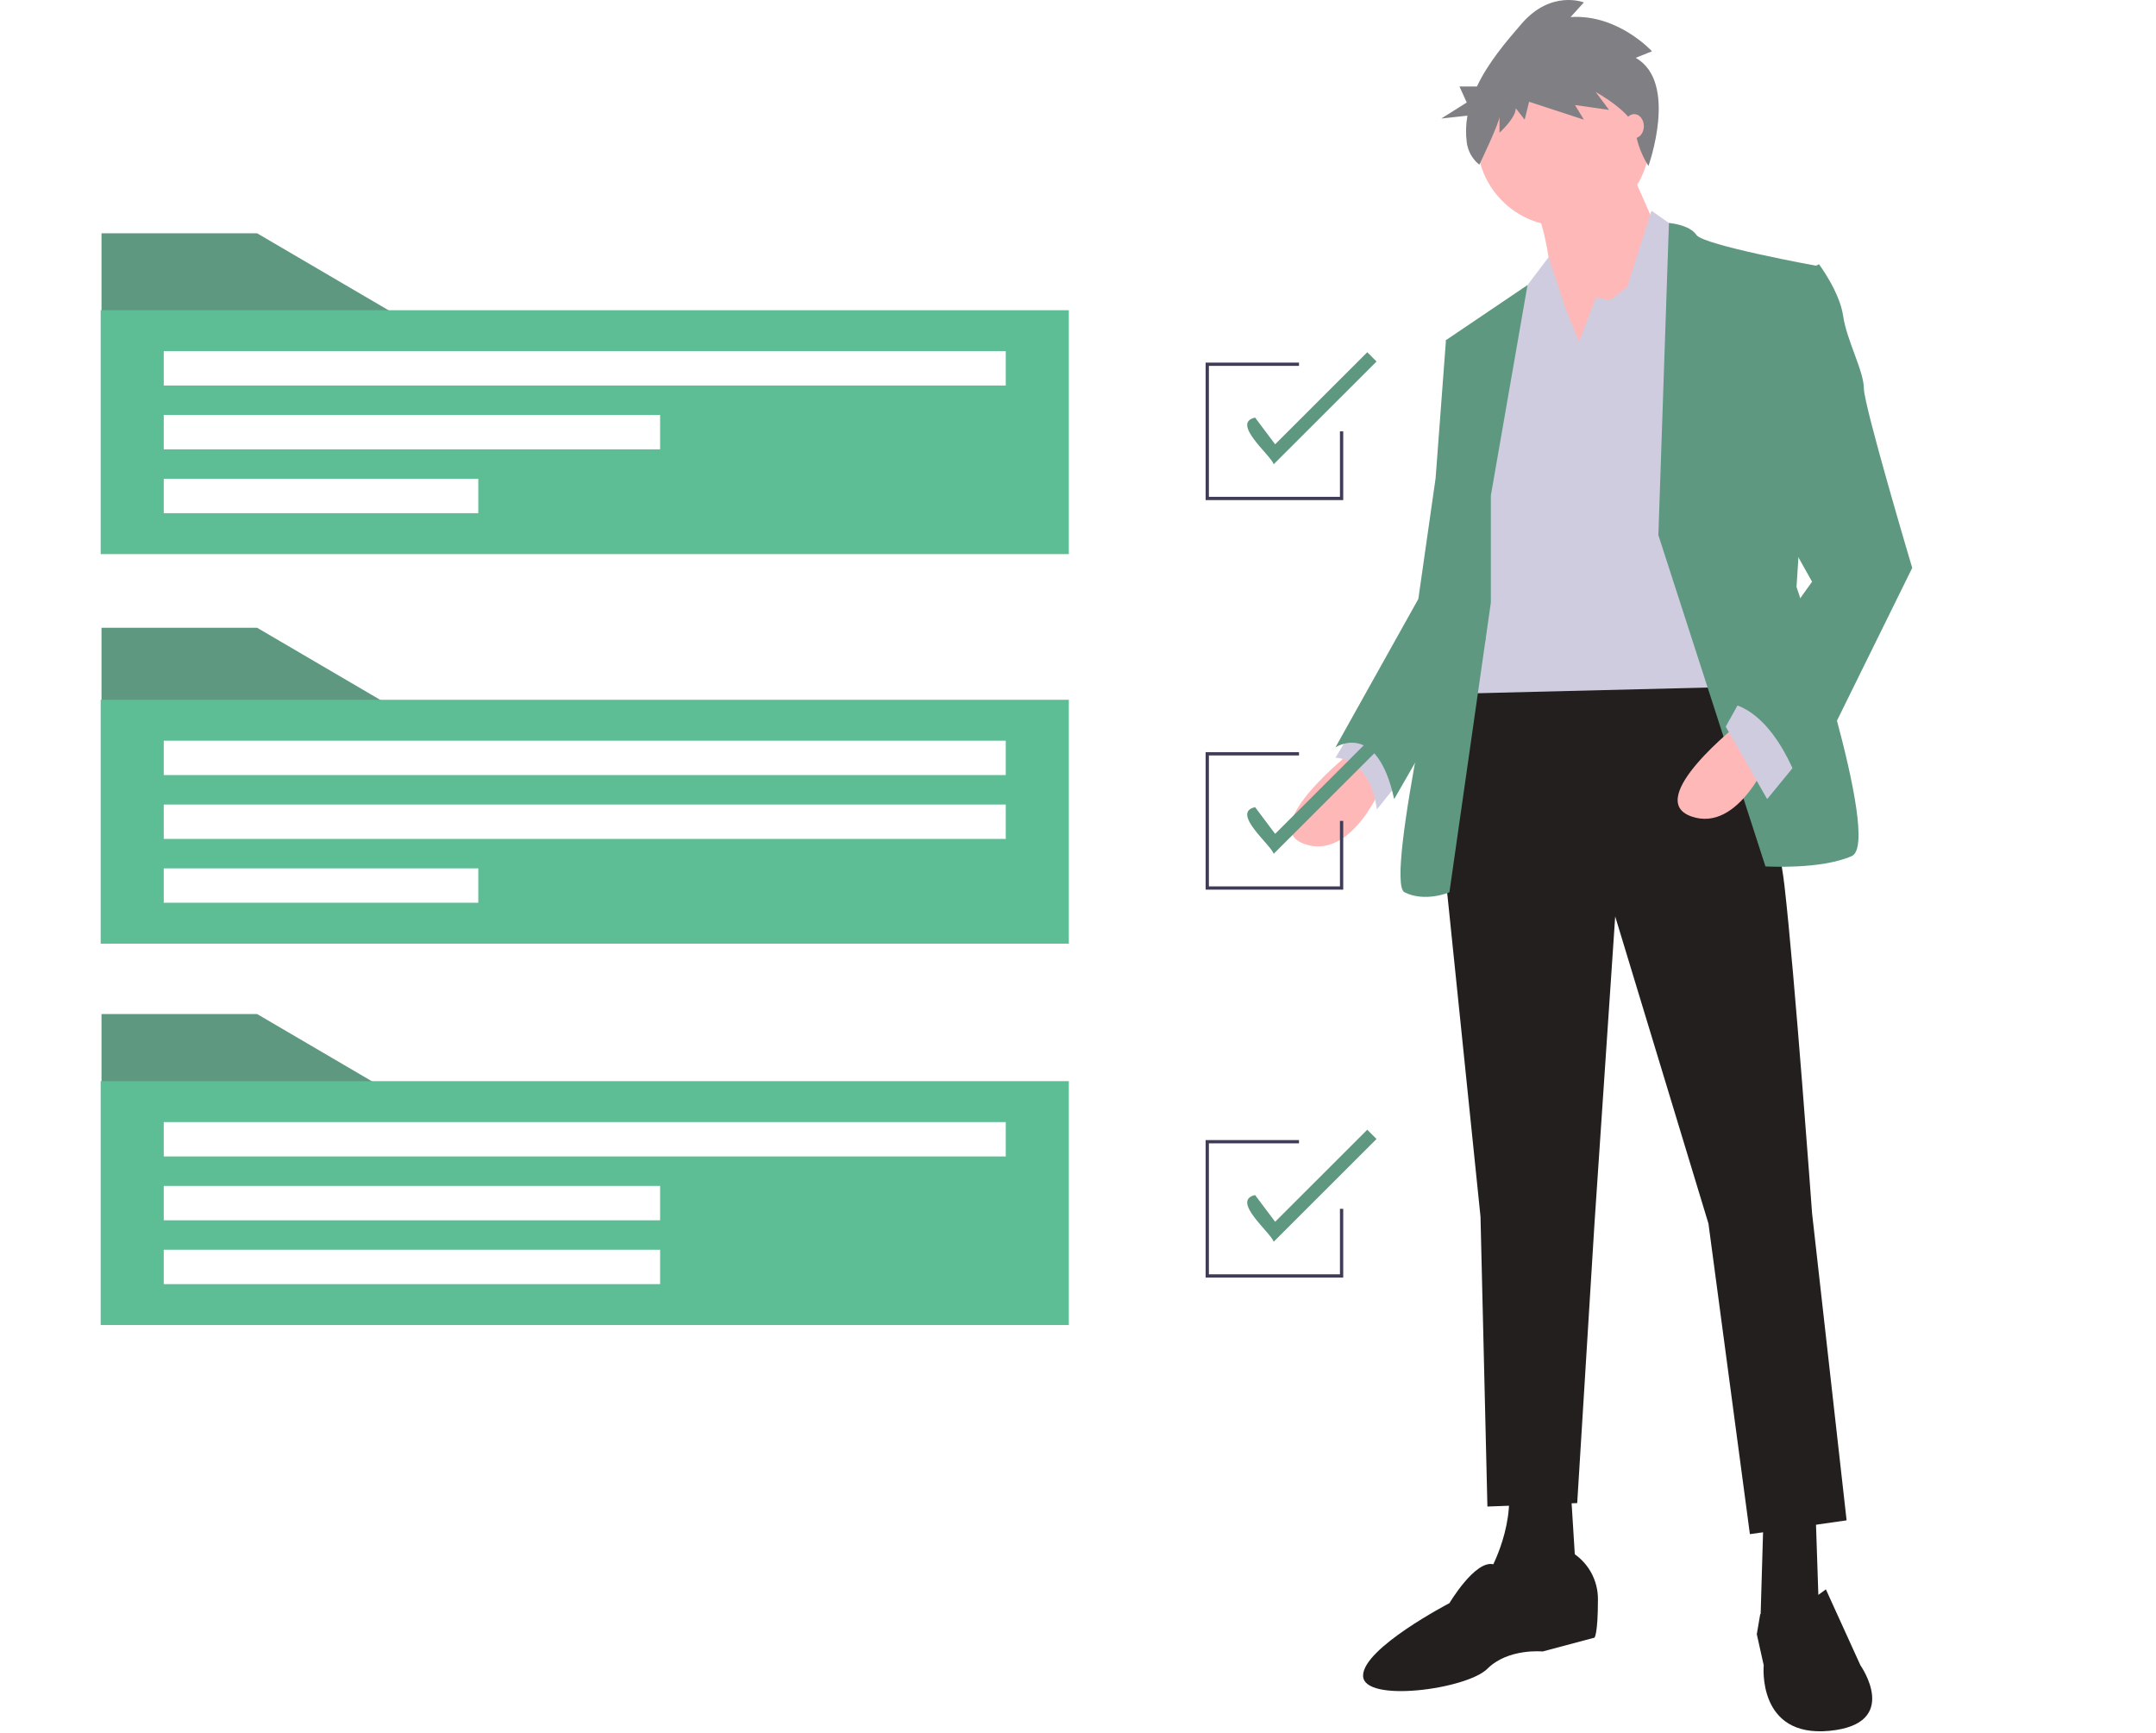 
<svg width="443" height="356" viewBox="0 0 443 356" fill="none" xmlns="http://www.w3.org/2000/svg">
<g clip-path="url(#clip0)">
<path d="M277.947 154.23C277.947 154.23 258.076 169.825 268.012 173.37C277.947 176.914 284.334 160.61 284.334 160.61L277.947 154.23Z" fill="#FFB8B8"/>
<path d="M278.657 148.559L274.399 155.648C274.399 155.648 281.495 155.648 282.915 166.281L288.592 159.192L278.657 148.559Z" fill="#CFCCE0"/>
<path d="M373.04 310.184L373.75 331.451L365.234 336.413L361.686 334.286L362.396 310.184H373.04Z" fill="#231F1E"/>
<path d="M322.655 304.513L324.074 327.197L304.204 335.704L305.623 323.653C305.623 323.653 311.301 314.438 309.881 304.513H322.655Z" fill="#231F1E"/>
<path d="M353.17 133.672C353.17 133.672 364.525 163.445 366.653 181.876C368.782 200.307 372.331 249.22 372.331 249.22L379.427 312.311L359.557 315.146L351.041 251.347L331.88 188.256L327.623 251.347L324.074 308.766L305.623 309.475L304.204 249.929L296.398 174.079L300.656 137.926L353.17 133.672Z" fill="#231F1E"/>
<path d="M363.815 332.868C363.815 332.868 364.979 320.963 373.622 327.624L375.169 326.488L382.266 342.084C382.266 342.084 390.782 354.135 375.879 355.553C360.976 356.97 362.396 342.084 362.396 342.084L360.976 335.704L361.686 331.526L363.815 332.868Z" fill="#231F1E"/>
<path d="M322.655 318.691C324.402 319.688 325.849 321.135 326.848 322.88C327.846 324.625 328.359 326.605 328.332 328.615C328.332 335.704 327.623 336.413 327.623 336.413L316.978 339.248C316.978 339.248 309.881 338.539 305.623 342.793C301.365 347.046 280.076 349.882 280.076 344.21C280.076 338.539 297.817 329.324 297.817 329.324C297.817 329.324 303.086 320.436 306.838 321.335C310.591 322.235 312.01 323.653 312.01 324.362C312.01 325.071 309.881 330.033 309.881 330.033C309.881 330.033 321.945 327.197 322.655 318.691Z" fill="#231F1E"/>
<path d="M321.236 46.48C331.034 46.48 338.977 38.546 338.977 28.758C338.977 18.97 331.034 11.036 321.236 11.036C311.437 11.036 303.494 18.97 303.494 28.758C303.494 38.546 311.437 46.48 321.236 46.48Z" fill="#FFB8B8"/>
<path d="M334.364 33.366L342.171 51.088L320.881 81.57C320.881 81.57 319.462 48.252 315.204 42.581C310.946 36.91 334.364 33.366 334.364 33.366Z" fill="#FFB8B8"/>
<path d="M324.429 70.228L327.978 61.012L330.816 61.721L334.364 58.885L339.332 43.29L346.428 48.252L355.654 141.116L298.172 142.533L305.978 78.025L313.075 59.594L318.197 52.83L321.59 63.139L324.429 70.228Z" fill="#CFCCE0"/>
<path d="M340.751 109.925L342.923 45.801C342.923 45.801 347.138 46.126 348.557 48.252C349.977 50.379 373.395 54.632 373.395 54.632L369.137 120.558C369.137 120.558 386.879 173.015 380.492 175.851C374.105 178.687 362.751 177.978 362.751 177.978L340.751 109.925Z" fill="#5E9880"/>
<path d="M306.333 101.773L313.861 58.556L297.107 69.873L301.365 101.064L297.817 122.33C297.817 122.33 284.334 181.168 288.592 183.294C292.85 185.421 297.817 183.294 297.817 183.294L306.333 123.748V101.773Z" fill="#5E9880"/>
<path d="M302.075 68.455L297.108 69.873L294.979 98.228L291.43 123.039L274.399 153.521C274.399 153.521 282.915 147.85 286.463 164.154L305.22 131.534L302.075 68.455Z" fill="#5E9880"/>
<path d="M357.428 148.559C357.428 148.559 337.558 164.154 347.493 167.699C357.428 171.243 363.815 154.939 363.815 154.939L357.428 148.559Z" fill="#FFB8B8"/>
<path d="M369.492 156.357L363.106 164.154L354.59 149.268L358.138 142.888L369.492 156.357Z" fill="#CFCCE0"/>
<path d="M368.073 57.113L373.75 54.278C373.75 54.278 378.008 59.949 378.718 64.911C379.428 69.873 382.976 76.253 382.976 79.797C382.976 83.342 392.911 116.659 392.911 116.659L370.202 162.737C370.202 162.737 365.234 145.723 354.59 144.306L372.331 119.495L362.396 101.773L368.073 57.113Z" fill="#5E9880"/>
<path d="M336.088 11.873L339.434 10.535C339.434 10.535 332.438 2.842 322.706 3.511L325.443 0.5C325.443 0.5 318.752 -2.175 312.669 4.849C309.472 8.541 305.772 12.881 303.466 17.77H299.883L301.378 21.059L296.145 24.348L301.516 23.757C301.196 25.558 301.147 27.397 301.371 29.213C301.601 31.029 302.529 32.685 303.958 33.83C303.958 33.83 308.107 25.252 308.107 23.914V27.258C308.107 27.258 311.453 24.248 311.453 22.241L313.278 24.583L314.19 20.903L325.443 24.583L323.618 21.572L330.614 22.576L327.876 18.896C327.876 18.896 335.784 23.245 336.088 26.924C336.392 30.603 338.707 34.09 338.707 34.09C338.707 34.09 344.908 16.89 336.088 11.873Z" fill="#7F7F84"/>
<path d="M335.784 28.403C336.881 28.403 337.771 27.293 337.771 25.922C337.771 24.552 336.881 23.441 335.784 23.441C334.686 23.441 333.797 24.552 333.797 25.922C333.797 27.293 334.686 28.403 335.784 28.403Z" fill="#FFB8B8"/>
<path d="M82.117 146.104H20.856V128.957H52.833L82.117 146.104Z" fill="#5E9880"/>
<path d="M20.688 143.751V193.849H219.617V143.751H20.688ZM98.274 185.444H33.647V178.383H98.274V185.444ZM206.658 172.33H33.647V165.27H206.658V172.33ZM206.658 159.217H33.647V152.157H206.658V159.217Z" fill="#5DBE96"/>
<path d="M82.117 65.073H20.856V47.925H52.833L82.117 65.073Z" fill="#5E9880"/>
<path d="M20.688 63.727V113.826H219.617V63.727H20.688ZM98.274 105.42H33.647V98.359H98.274V105.42ZM135.636 92.307H33.647V85.246H135.636L135.636 92.307ZM206.658 79.194H33.647V72.133H206.658V79.194Z" fill="#5DBE96"/>
<path d="M82.117 225.455H20.856V208.307H52.833L82.117 225.455Z" fill="#5E9880"/>
<path d="M20.688 222.093V272.191H219.617V222.093H20.688ZM135.636 263.786H33.647V256.725H135.636V263.786ZM135.636 250.673H33.647V243.612H135.636V250.673ZM206.658 237.559H33.647V230.499H206.658V237.559Z" fill="#5DBE96"/>
<path d="M275.997 102.731H247.723V74.487H266.909V75.159H248.396V102.058H275.324V88.609H275.997V102.731Z" fill="#3F3D56"/>
<path d="M261.715 95.364C261.061 93.436 252.868 86.885 257.888 85.784L262.006 91.269L280.936 72.359L282.84 74.261L261.715 95.364Z" fill="#5E9880"/>
<path d="M275.997 182.754H247.723V154.51H266.909V155.183H248.396V182.081H275.324V168.632H275.997V182.754Z" fill="#3F3D56"/>
<path d="M261.715 175.387C261.061 173.46 252.868 166.909 257.888 165.808L262.006 171.292L280.936 152.383L282.84 154.284L261.715 175.387Z" fill="#5E9880"/>
<path d="M275.997 262.441H247.723V234.197H266.909V234.87H248.396V261.768H275.324V248.319H275.997V262.441Z" fill="#3F3D56"/>
<path d="M261.715 255.074C261.061 253.147 252.868 246.596 257.888 245.495L262.006 250.979L280.936 232.07L282.84 233.971L261.715 255.074Z" fill="#5E9880"/>
</g>
<defs>
<clipPath id="clip0">
<rect width="443" height="355.648" fill="white"/>
</clipPath>
</defs>
</svg>
